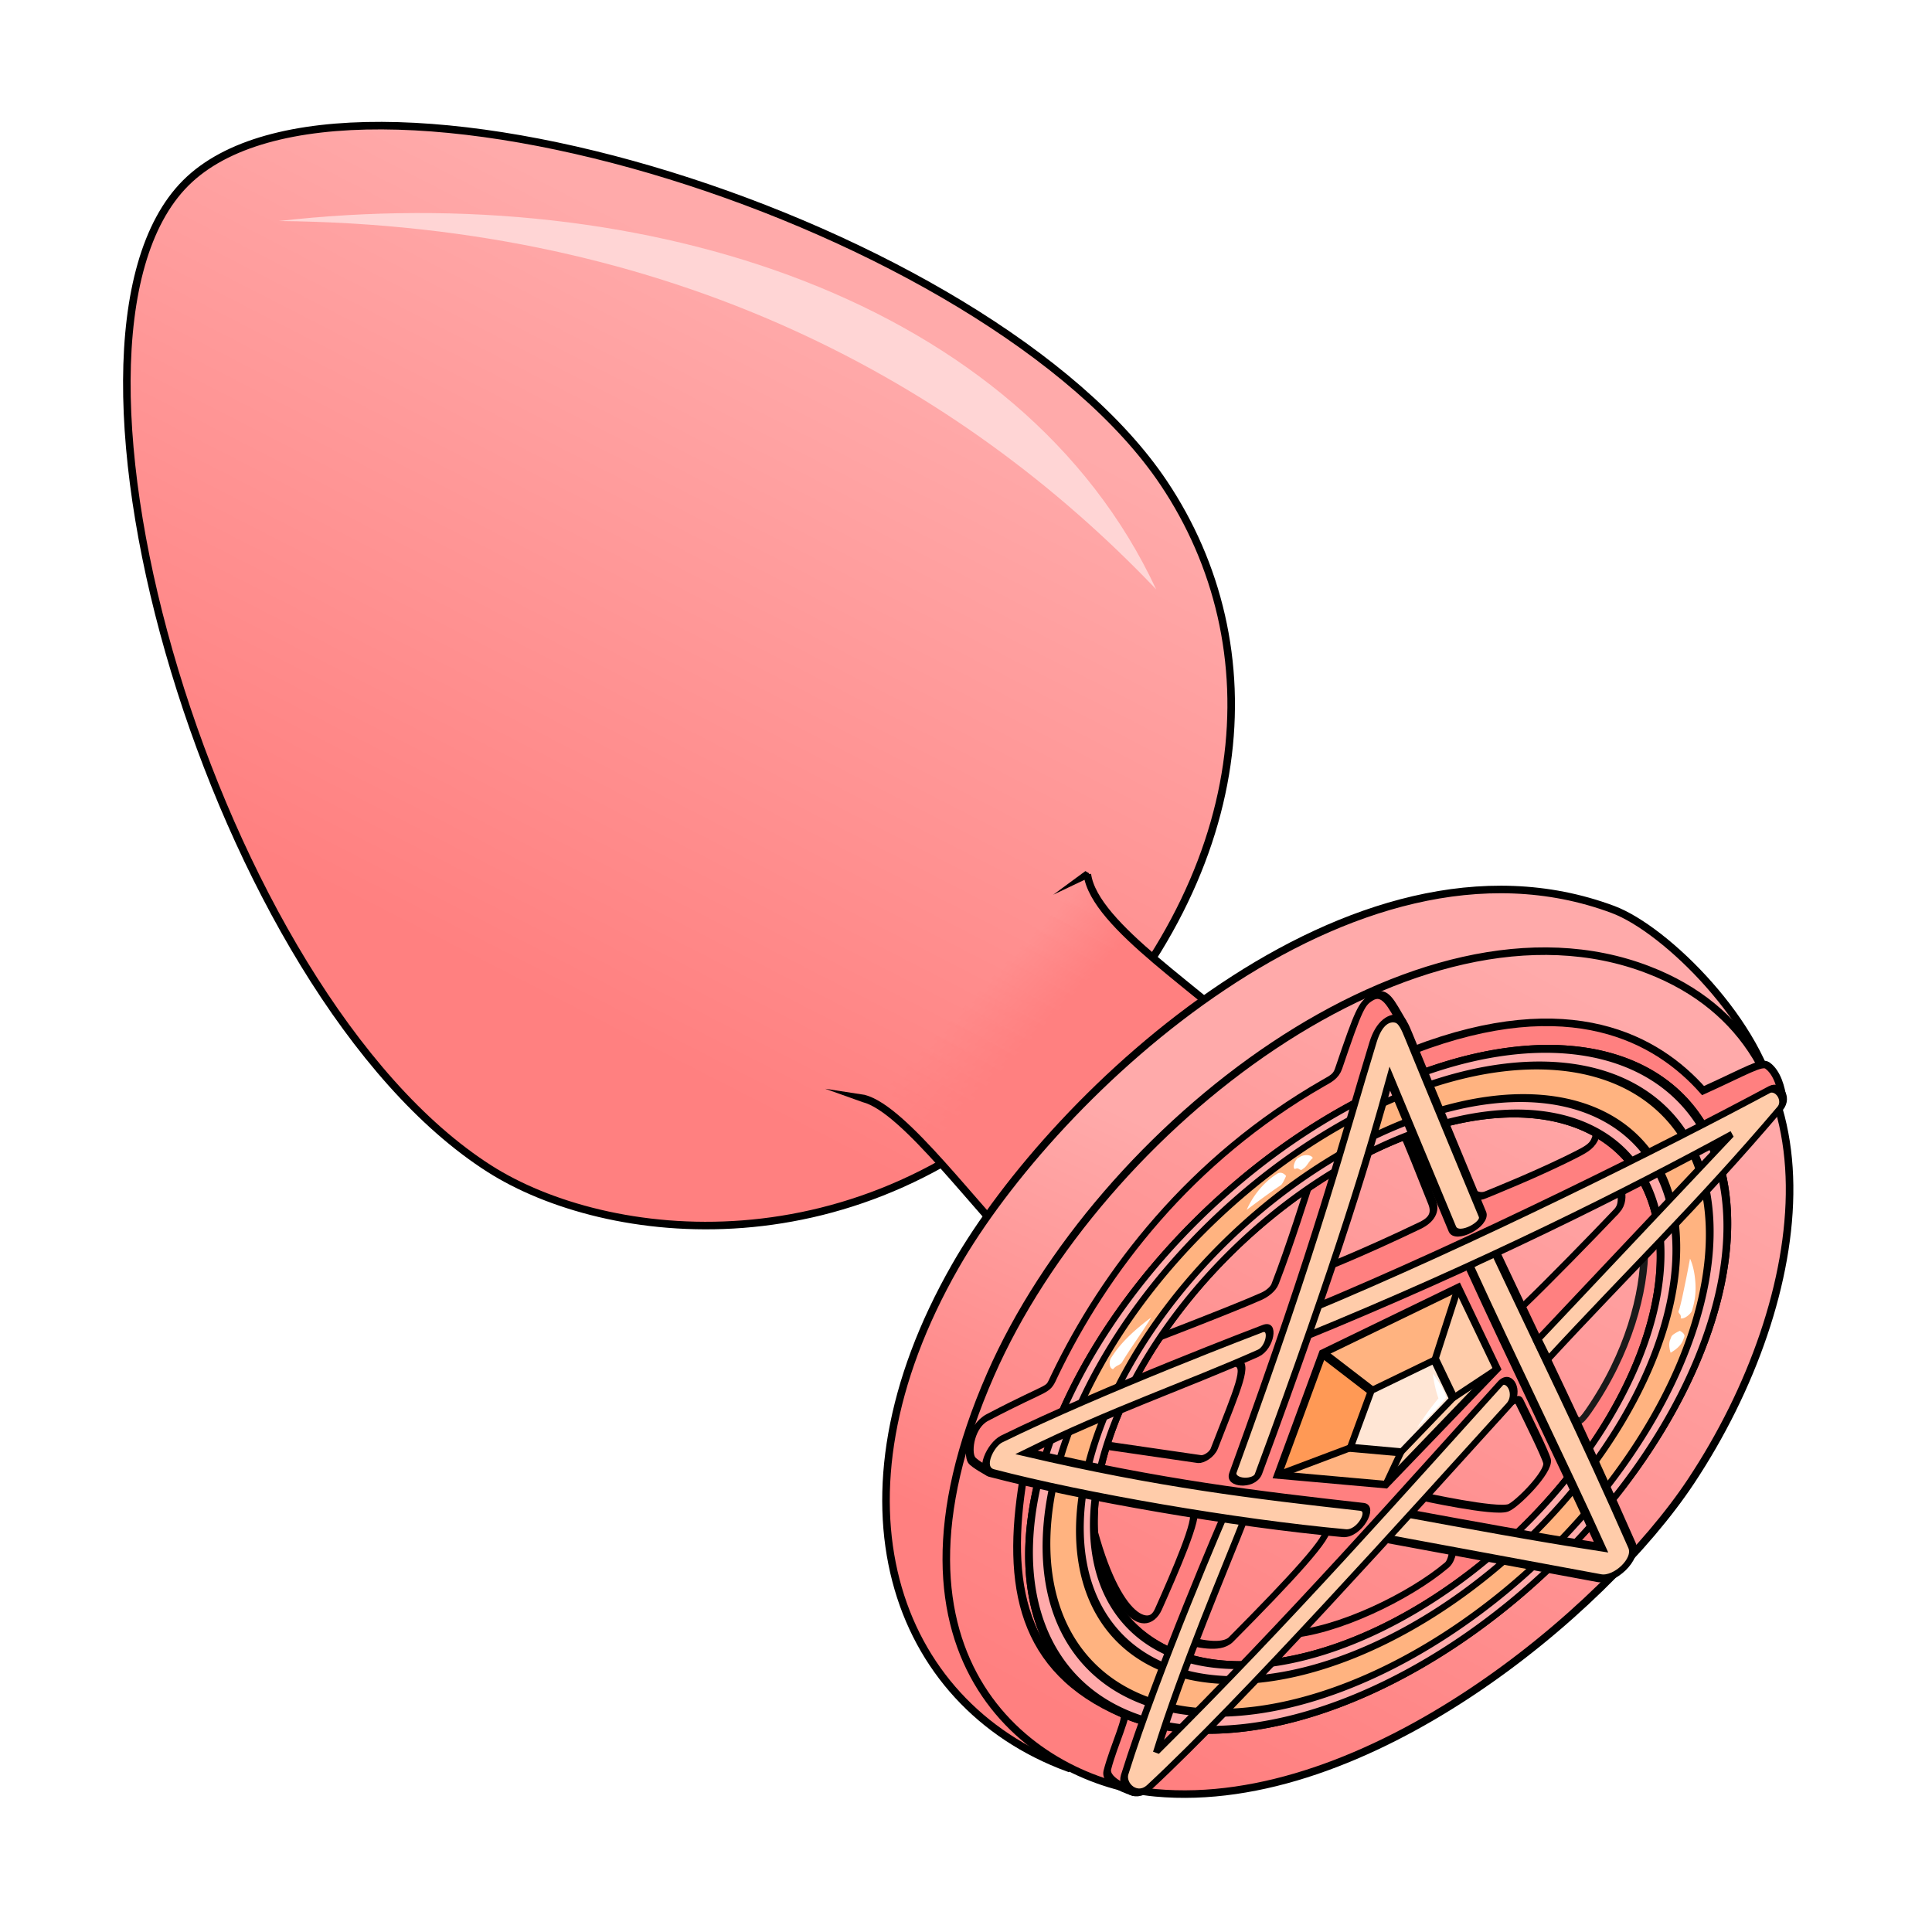 <?xml version="1.0" encoding="UTF-8" standalone="no"?>
<svg
   cursor="default"
   viewBox="0 0 256 256"
   version="1.1"
   id="svg169344"
   sodipodi:docname="pentagram_plug.svg"
   inkscape:version="1.2 (dc2aedaf03, 2022-05-15)"
   xml:space="preserve"
   xmlns:inkscape="http://www.inkscape.org/namespaces/inkscape"
   xmlns:sodipodi="http://sodipodi.sourceforge.net/DTD/sodipodi-0.dtd"
   xmlns:xlink="http://www.w3.org/1999/xlink"
   xmlns="http://www.w3.org/2000/svg"
   xmlns:svg="http://www.w3.org/2000/svg"><sodipodi:namedview
     id="namedview169346"
     pagecolor="#ffffff"
     bordercolor="#000000"
     borderopacity="0.25"
     inkscape:showpageshadow="2"
     inkscape:pageopacity="0.0"
     inkscape:pagecheckerboard="0"
     inkscape:deskcolor="#d1d1d1"
     showgrid="false"
     inkscape:zoom="1.7265625"
     inkscape:cx="71.529412"
     inkscape:cy="164.77828"
     inkscape:window-width="1920"
     inkscape:window-height="1051"
     inkscape:window-x="-9"
     inkscape:window-y="-9"
     inkscape:window-maximized="1"
     inkscape:current-layer="svg169344" /><defs
     id="defs169330"><linearGradient
       inkscape:collect="always"
       id="linearGradient199568"><stop
         style="stop-color:#ffb380;stop-opacity:1;"
         offset="0"
         id="stop199564" /><stop
         style="stop-color:#ffccaa;stop-opacity:1"
         offset="1"
         id="stop199566" /></linearGradient><linearGradient
       inkscape:collect="always"
       id="linearGradient199284"><stop
         style="stop-color:#ffb380;stop-opacity:1;"
         offset="0"
         id="stop199280" /><stop
         style="stop-color:#ff9955;stop-opacity:1"
         offset="1"
         id="stop199282" /></linearGradient><marker
       markerWidth="5.525"
       markerHeight="1"
       refX="0"
       refY="0"
       orient="auto-start-reverse"
       id="marker171087"
       viewBox="0 0 0.525 1"
       inkscape:stockid="pin"
       style="overflow:visible"
       preserveAspectRatio="none"
       inkscape:isstock="true"
       inkscape:collect="always"><path
         id="path171085"
         style="fill:context-stroke;stroke-linecap:butt"
         d="M 0,-1 1,0 0,1 -0.05,0 Z"
         sodipodi:nodetypes="sssssscsss"
         transform="scale(0.5)" /></marker><marker
       markerWidth="5.525"
       markerHeight="1.001"
       refX="0"
       refY="0"
       orient="auto-start-reverse"
       id="CapTriangle"
       viewBox="0 0 0.525 1"
       inkscape:stockid="pin"
       style="overflow:visible"
       preserveAspectRatio="none"
       inkscape:isstock="true"
       inkscape:collect="always"><path
         id="path7813"
         style="fill:context-stroke;stroke-linecap:butt"
         d="M 0,-1 1,0 0,1 -0.05,0 Z"
         sodipodi:nodetypes="sssssscsss"
         transform="scale(0.5)" /></marker><linearGradient
       id="linearGradient170919"><stop
         offset="0"
         stop-color="#faa"
         id="stop170917" /><stop
         offset="1"
         stop-color="#ff8080"
         id="stop170915" /></linearGradient><linearGradient
       id="innoGrad2"><stop
         offset="0"
         stop-color="#ff8080"
         id="stop169316" /><stop
         offset="1"
         stop-color="#ff8080"
         stop-opacity="0"
         id="stop169318" /></linearGradient><linearGradient
       id="innoGrad1"><stop
         offset="0"
         stop-color="#ff8080"
         id="stop169321" /><stop
         offset="1"
         stop-color="#faa"
         id="stop169323" /></linearGradient><linearGradient
       id="linearGradient1097"
       x1="498.567"
       x2="491.833"
       y1="146.606"
       y2="79.162"
       gradientTransform="matrix(-0.5,-0.866,-0.866,0.5,468.843,446.693)"
       gradientUnits="userSpaceOnUse"
       xlink:href="#innoGrad1" /><linearGradient
       id="linearGradient1115"
       x1="423.042"
       x2="430.69"
       y1="139.978"
       y2="135.828"
       gradientTransform="matrix(-0.839,-0.225,-0.225,0.839,502.546,93.311)"
       gradientUnits="userSpaceOnUse"
       xlink:href="#innoGrad2" /><linearGradient
       id="linearGradient1131"
       x1="383.179"
       x2="357.464"
       y1="226.786"
       y2="120.393"
       gradientTransform="matrix(-0.839,-0.225,-0.225,0.839,504.285,91.572)"
       gradientUnits="userSpaceOnUse"
       xlink:href="#innoGrad1" /><linearGradient
       id="linearGradient1032"
       x1="145.75"
       x2="155.5"
       y1="194.75"
       y2="140.5"
       gradientUnits="userSpaceOnUse"
       xlink:href="#innoGrad1"
       gradientTransform="matrix(0.839,0.225,-0.225,0.839,25.472,-29.458)" /><linearGradient
       id="innoGrad1-3"><stop
         offset="0"
         stop-color="#fd5"
         id="stop1292" /><stop
         offset="1"
         stop-color="#fea"
         id="stop1294" /></linearGradient><linearGradient
       id="innoGrad2-0"><stop
         offset="0"
         stop-color="#ffb380"
         id="stop1297" /><stop
         offset="1"
         stop-color="#fca"
         id="stop1299" /></linearGradient><linearGradient
       id="innoGrad3"><stop
         offset="0"
         stop-color="#f55"
         id="stop1302" /><stop
         offset="1"
         stop-color="#faa"
         stop-opacity="0"
         id="stop1304" /></linearGradient><linearGradient
       id="linearGradient1196"
       x1="398.455"
       x2="411.183"
       y1="153.47"
       y2="43.161"
       gradientTransform="matrix(.729 0 0 .729 -214.257 45.489)"
       gradientUnits="userSpaceOnUse"
       xlink:href="#innoGrad1" /><linearGradient
       id="linearGradient1206"
       x1="413.5"
       x2="442.375"
       y1="106"
       y2="96.5"
       gradientTransform="matrix(.729 0 0 .729 -214.257 45.489)"
       gradientUnits="userSpaceOnUse"
       xlink:href="#innoGrad3" /><linearGradient
       id="linearGradient1242"
       x1="570.812"
       x2="608.996"
       y1="141.449"
       y2="112.104"
       gradientTransform="matrix(.729 0 0 .729 -214.257 45.489)"
       gradientUnits="userSpaceOnUse"
       xlink:href="#innoGrad2-0" /><linearGradient
       id="linearGradient1250"
       x1="82.29"
       x2="89.624"
       y1="176.582"
       y2="168.645"
       gradientUnits="userSpaceOnUse"
       xlink:href="#innoGrad1-3"
       gradientTransform="matrix(-1.846,-2.697,2.697,-1.846,-341.055,738.522)" /><linearGradient
       id="linearGradient1258"
       x1="95.059"
       x2="97.238"
       y1="180.828"
       y2="171.865"
       gradientUnits="userSpaceOnUse"
       xlink:href="#innoGrad1-3"
       gradientTransform="matrix(-1.846,-2.697,2.697,-1.846,-339.832,738.522)" /><linearGradient
       id="linearGradient1268"
       x1="74.777"
       x2="84.057"
       y1="178.395"
       y2="161.866"
       gradientUnits="userSpaceOnUse"
       xlink:href="#innoGrad1-3"
       gradientTransform="matrix(-1.846,-2.697,2.697,-1.846,-341.055,738.522)" /><linearGradient
       id="linearGradient1276"
       x1="111.104"
       x2="128.163"
       y1="195.896"
       y2="184.582"
       gradientTransform="rotate(-2.382,803.839,890.651)"
       gradientUnits="userSpaceOnUse"
       xlink:href="#innoGrad1-3" /><linearGradient
       id="linearGradient1097-1"
       x1="476.773"
       x2="496.655"
       y1="65.812"
       y2="146.717"
       gradientTransform="matrix(-0.868,-0.19,-0.28,0.892,519.804,67.466)"
       gradientUnits="userSpaceOnUse"
       xlink:href="#linearGradient170919" /><linearGradient
       id="linearGradient1097-19"
       x1="498.567"
       x2="491.833"
       y1="146.606"
       y2="79.162"
       gradientTransform="matrix(-0.071,-0.27,-0.27,0.071,-148.272,139.194)"
       gradientUnits="userSpaceOnUse"
       xlink:href="#innoGrad1" /><linearGradient
       id="linearGradient1115-2"
       x1="417.473"
       x2="428.507"
       y1="144.257"
       y2="136.143"
       gradientTransform="matrix(-0.071,-0.27,-0.27,0.071,-148.272,139.194)"
       gradientUnits="userSpaceOnUse"
       xlink:href="#innoGrad2" /><linearGradient
       id="linearGradient1131-7"
       x1="383.179"
       x2="357.464"
       y1="226.786"
       y2="120.393"
       gradientTransform="matrix(-0.071,-0.27,-0.27,0.071,-148.272,139.194)"
       gradientUnits="userSpaceOnUse"
       xlink:href="#innoGrad1" /><linearGradient
       id="linearGradient1032-0"
       x1="145.75"
       x2="155.5"
       y1="194.75"
       y2="140.5"
       gradientUnits="userSpaceOnUse"
       xlink:href="#innoGrad1"
       gradientTransform="matrix(0.071,0.27,-0.27,0.071,-191.031,-13.626)" /><pattern
       id="EMFhbasepattern"
       patternUnits="userSpaceOnUse"
       width="6"
       height="6"
       x="0"
       y="0" /><linearGradient
       id="linearGradient5910"><stop
         offset="0"
         stop-color="#f95"
         id="stop202521" /><stop
         offset="1"
         stop-color="#ffb380"
         id="stop202523" /></linearGradient><linearGradient
       id="innoGrad1-0"><stop
         offset="0"
         stop-color="#fca"
         id="stop202536" /><stop
         offset="1"
         stop-color="#ffe6d5"
         id="stop202538" /></linearGradient><linearGradient
       id="linearGradient5774"><stop
         offset="0"
         stop-opacity="0"
         id="stop202541" /><stop
         offset=".189"
         id="stop202543" /><stop
         offset=".806"
         id="stop202545" /><stop
         offset="1"
         stop-opacity="0"
         id="stop202547" /></linearGradient><linearGradient
       id="linearGradient5776"
       x1="60.851"
       x2="95.254"
       y1="23.977"
       y2="11.992"
       gradientTransform="translate(-228.57,-44.93)"
       gradientUnits="userSpaceOnUse"
       xlink:href="#linearGradient5774" /><linearGradient
       id="linearGradient5776-3"
       x1="60.851"
       x2="95.254"
       y1="23.977"
       y2="11.992"
       gradientTransform="translate(-121.973,-44.861)"
       gradientUnits="userSpaceOnUse"
       xlink:href="#linearGradient5774" /><linearGradient
       id="linearGradient5816"
       x1="120.807"
       x2="121.766"
       y1="66.543"
       y2="58.394"
       gradientUnits="userSpaceOnUse"
       xlink:href="#innoGrad1-0"
       gradientTransform="translate(-228.57,-38.027)" /><linearGradient
       id="linearGradient5824"
       x1="107.768"
       x2="109.877"
       y1="62.996"
       y2="55.23"
       gradientUnits="userSpaceOnUse"
       xlink:href="#innoGrad1-0"
       gradientTransform="translate(-228.57,-38.027)" /><linearGradient
       id="linearGradient5832"
       x1="96.358"
       x2="96.358"
       y1="55.997"
       y2="44.299"
       gradientUnits="userSpaceOnUse"
       xlink:href="#innoGrad1-0"
       gradientTransform="translate(-228.57,-38.027)" /><linearGradient
       id="linearGradient5840"
       x1="86.291"
       x2="87.825"
       y1="44.395"
       y2="33.753"
       gradientUnits="userSpaceOnUse"
       xlink:href="#innoGrad1-0"
       gradientTransform="translate(-228.57,-38.027)" /><linearGradient
       id="linearGradient5848"
       x1="78.717"
       x2="82.935"
       y1="32.41"
       y2="19.179"
       gradientUnits="userSpaceOnUse"
       xlink:href="#innoGrad1-0"
       gradientTransform="translate(-228.57,-38.027)" /><linearGradient
       id="linearGradient5856"
       x1="142.86"
       x2="141.613"
       y1="66.447"
       y2="58.969"
       gradientUnits="userSpaceOnUse"
       xlink:href="#innoGrad1-0"
       gradientTransform="translate(-228.57,-38.027)" /><linearGradient
       id="linearGradient5864"
       x1="155.036"
       x2="154.653"
       y1="62.612"
       y2="55.421"
       gradientUnits="userSpaceOnUse"
       xlink:href="#innoGrad1-0"
       gradientTransform="translate(-228.57,-38.027)" /><linearGradient
       id="linearGradient5872"
       x1="167.884"
       x2="165.87"
       y1="54.942"
       y2="45.45"
       gradientUnits="userSpaceOnUse"
       xlink:href="#innoGrad1-0"
       gradientTransform="translate(-225.703,-39.256)" /><linearGradient
       id="linearGradient5880"
       x1="176.417"
       x2="173.445"
       y1="45.642"
       y2="36.341"
       gradientUnits="userSpaceOnUse"
       xlink:href="#innoGrad1-0"
       gradientTransform="translate(-228.57,-38.027)" /><linearGradient
       id="linearGradient5888"
       x1="185.142"
       x2="181.307"
       y1="31.068"
       y2="20.713"
       gradientUnits="userSpaceOnUse"
       xlink:href="#innoGrad1-0"
       gradientTransform="translate(-228.57,-38.027)" /><linearGradient
       id="linearGradient5896"
       x1="163.254"
       x2="111.729"
       y1="208.271"
       y2="133.966"
       gradientUnits="userSpaceOnUse"
       xlink:href="#linearGradient199568"
       gradientTransform="matrix(0.743,0,0,0.48,11.966,96.753)" /><linearGradient
       id="linearGradient5904"
       x1="87.633"
       x2="75.361"
       y1="216.69"
       y2="200.966"
       gradientUnits="userSpaceOnUse"
       xlink:href="#linearGradient5910"
       gradientTransform="translate(-228.57,-38.027)" /><linearGradient
       id="linearGradient5912"
       x1="207.29"
       x2="195.593"
       y1="144.397"
       y2="116.017"
       gradientUnits="userSpaceOnUse"
       xlink:href="#linearGradient5910"
       gradientTransform="translate(-210.141,-54.819)" /><linearGradient
       id="linearGradient5920"
       x1="55.993"
       x2="65.581"
       y1="125.988"
       y2="130.974"
       gradientUnits="userSpaceOnUse"
       xlink:href="#linearGradient199284"
       gradientTransform="translate(-228.57,-38.027)" /><linearGradient
       id="linearGradient5928"
       x1="125.41"
       x2="133.08"
       y1="74.214"
       y2="86.87"
       gradientUnits="userSpaceOnUse"
       xlink:href="#linearGradient199284"
       gradientTransform="translate(-228.57,-38.027)" /><linearGradient
       id="linearGradient1169"
       x1="37.767"
       x2="45.697"
       y1="17.189"
       y2="20.377"
       gradientUnits="userSpaceOnUse"
       xlink:href="#innoGrad1"
       gradientTransform="translate(-71.027,131.346)" /><linearGradient
       id="linearGradient889"
       x1="39.019"
       x2="48.797"
       y1="15.173"
       y2="6.111"
       gradientUnits="userSpaceOnUse"
       xlink:href="#innoGrad1"
       gradientTransform="translate(-71.027,131.346)" /></defs><g
     id="g200646"
     transform="matrix(1.235,0,0,1.235,-6.19,-5.71)"
     style="stroke-width:0.81;stroke-dasharray:none"><path
       fill="url(#linearGradient1097)"
       fill-rule="evenodd"
       stroke="#000000"
       d="M 118.593,119.877 C 97.186,141.284 70.03,137.986 57.519,130.014 28.179,111.318 7.682,41.514 24.934,24.262 c 17.252,-17.252 86.32,4.384 104.937,32.182 11.671,17.427 10.129,42.026 -11.278,63.433 z"
       id="path2512"
       style="fill:url(#linearGradient1097-1);fill-opacity:1;stroke-width:0.81;stroke-dasharray:none"
       sodipodi:nodetypes="zszsz" /><path
       fill="url(#linearGradient1115)"
       fill-rule="evenodd"
       stroke="#000000"
       d="m 121.674,98.43 c 0.76,5.595 12.538,12.644 18.807,18.976 l -24.782,22.851 c -6.008,-5.925 -13.619,-16.659 -18.023,-17.774"
       id="path169334"
       style="fill:url(#linearGradient1115);stroke-width:0.81;stroke-dasharray:none;marker-start:url(#marker171087);marker-end:url(#CapTriangle)"
       sodipodi:nodetypes="cccc" /><path
       fill="url(#linearGradient1032)"
       fill-rule="evenodd"
       stroke="#000000"
       d="m 195.566,123.514 c -1.476,-8.974 -11.8,-19.186 -17.496,-21.311 -28.038,-10.458 -59.97,19.733 -70.561,38.269 -14.31,25.044 -6.709,46.888 12.077,53.826 z"
       id="path169336"
       style="fill:url(#linearGradient1032);stroke-width:0.81;stroke-dasharray:none"
       sodipodi:nodetypes="ccscc" /><path
       fill="url(#linearGradient1131)"
       fill-rule="evenodd"
       stroke="#000000"
       d="m 181.874,108.683 c -24.789,-9.577 -58.894,16.784 -70.571,43.404 -13.58,30.959 4.92,43.715 17.683,44.889 22.577,2.077 48.174,-19.418 57.46,-33.427 13.058,-19.701 16.66,-46.666 -4.571,-54.867 z"
       id="path169338"
       style="fill:url(#linearGradient1131);stroke-width:0.81;stroke-dasharray:none"
       sodipodi:nodetypes="csccc" /><path
       fill="#ffd5d5"
       d="M 129.057,67.851 C 114.596,36.832 74.281,23.877 34.931,28.337 77.225,28.736 107.967,45.735 129.057,67.851 Z"
       id="path169340"
       sodipodi:nodetypes="ccc"
       style="stroke-width:0.81;stroke-dasharray:none" /></g><g
     id="path10371"
     transform="translate(-258.15,-48.454)" /><g
     fill="#ff8080"
     id="g211068"
     transform="matrix(0.593,1.449,-1.754,1.208,276.15,27.325)"
     style="stroke-width:0.554;stroke-dasharray:none"><g
       stroke-width="0.234"
       id="g211062"
       style="stroke-width:0.554;stroke-dasharray:none"><path
         d="m 31.909,69.412 c 0,0 3.291,2.509 5.232,4.26 0.275,0.247 0.295,0.731 0.208,1.091 -0.471,1.937 -2.6,8.583 -2.6,8.583 l 2.392,3.277 3.667,-8.752 c 0.75,-0.731 1.842,0.426 5.083,3.35 0.326,0.295 0.266,0.88 0.038,1.118 l -6.552,6.104 1.82,1.769 8.11,-6.196 c 0.597,-0.368 3.544,2.583 5.302,4.375 1.312,1.338 -2.037,2.927 -10.872,1.694 l 4.49,2.432 9.788,-2.8 0.084,-2.125 c 0.802,-0.65 2.463,-1.923 2.237,-2.751 -1.354,-4.962 -2.527,-8.558 -3.242,-8.247 l -1.228,0.458 4.057,-4.265 3.971,13.127 -4.96,2.53 -16.436,-14.2 -11.807,-9.207 z"
         stroke="#000000"
         id="path211052"
         style="stroke-width:0.554;stroke-dasharray:none" /><path
         d="m 64.698,69.54 c 0,0 0.866,0.323 0.932,0.79 0.417,2.957 -0.654,8.101 -2.827,10.996 l 1.091,4.588 4.12,-8.827 0.076,-11.374 z m -7.37,-6.415 c 0,0 -0.406,-0.984 0.203,-1.015 1.783,-0.09 5.043,-0.26 5.606,-0.192 0.893,0.106 1.621,2.842 1.427,3.412 -0.301,0.884 -5.109,4.856 -5.109,4.856 l 0.468,2.6 8.167,-7.073 -1.925,-5.514 -12.716,0.989 z"
         stroke="#000000"
         id="path211054"
         style="stroke-width:0.554;stroke-dasharray:none" /><path
         d="m 52.745,51.045 c 3.15,1.064 6.698,3.46 8.865,7.23 0.521,0.907 0.2,0.868 -0.26,1.144 l 3.957,0.104 -4.344,-5.773 -5.903,-3.798 -3.277,-0.858 z"
         stroke="#1a1a1a"
         id="path211056"
         style="stroke-width:0.554;stroke-dasharray:none" /><path
         d="m 48.715,51.757 c 0.717,2.344 1.677,5.715 2.143,7.679 0.29,1.226 -1.468,0.763 -1.468,0.763 l 5.488,-0.078 -3.906,-12.287 c -9.192,4.736 -2.91,2.125 -2.257,3.923 z"
         stroke="#000000"
         id="path211058"
         style="stroke-width:0.554;stroke-dasharray:none" /><path
         d="m 42.716,52.661 c -0.449,2.657 -1.589,6.434 -1.589,6.434 -0.162,0.706 -1.213,0.926 -1.213,0.926 -2.145,0.678 -7.719,0.464 -7.719,0.464 l -0.366,1.952 c 2.358,-0.034 4.293,-0.017 7.179,0.004 0.73,0.005 1.291,0.293 1.082,1.28 -0.908,4.297 -1.748,6.914 -1.748,6.914 l 3.006,2.663 5.554,-24.422 -6.49,0.89 c 0,0 1.391,0.99 2.008,1.476 0.447,0.352 0.402,0.792 0.296,1.419 z"
         stroke="#000000"
         id="path211060"
         style="stroke-width:0.554;stroke-dasharray:none" /></g><path
       d="m 44.787,60.72 10.871,-0.52 4.89,13.783 -10.352,8.063 -8.848,-8.748 z"
       id="path211064"
       style="stroke-width:0.554;stroke-dasharray:none" /><path
       d="m 38.626,93.196 c 6.678,3.57 13.513,4.754 21.686,-0.218 0.26,-0.39 1.857,1.366 3.255,2.297 0.749,0.5 2.81,-1.01 2.81,-1.01 L 64.667,88.709 51.499,94.52 39.987,91.946 Z M 24.743,59.87 c -1.89,0.209 -3.241,0.2 -3.303,1.197 -0.046,0.744 0.168,1.013 3.464,3.674 0.424,0.343 0.328,0.73 0.27,1.234 -1.096,9.686 2.698,17.44 7.64,22.869 0.871,0.958 0.508,0.172 -0.282,4.998 -0.198,1.211 1.51,2.053 2.244,1.958 0.41,-0.054 1.78,-0.775 1.78,-0.775 L 39.169,91.565 30.743,76.22 30.327,61.812 Z"
       stroke="#000000"
       stroke-width="0.234"
       id="path211066"
       style="stroke-width:0.554;stroke-dasharray:none" /></g><path
     d="m 187.304,139.135 c 20.858,-7.992 32.339,-1.425 38.361,5.374 5.753,-2.607 7.737,-3.881 8.522,-3.326 1.341,0.953 1.846,3.053 2.033,4.39 l -9.051,8.796 -19.904,-9.762 -20.344,1.166 z"
     stroke="#000000"
     stroke-width="0.342"
     id="path211080"
     style="fill:#ff8080;stroke-width:1;stroke-dasharray:none" /><path
     d="m 211.732,199.022 2.242,6.691 -8.64,0.324 z"
     id="path211082"
     style="fill:#ff8080;stroke-width:1;stroke-dasharray:none" /><g
     stroke="#000000"
     id="g211092"
     transform="matrix(0.593,1.449,-1.754,1.208,276.15,27.325)"
     style="stroke-width:0.554;stroke-dasharray:none"><path
       d="m 48.456,44.566 a 25.62,21.893 83.496 0 0 -2.181,0.185 25.62,21.893 83.496 0 0 -18.228,28.5 25.62,21.893 83.496 0 0 25.12,22.27 25.62,21.893 83.496 0 0 18.228,-28.5 25.62,21.893 83.496 0 0 -22.94,-22.455 z m 0.19,4.859 A 20.808,17.682 83.612 0 1 67.177,67.667 20.808,17.682 83.612 0 1 52.461,90.808 20.808,17.682 83.612 0 1 32.17,72.715 20.808,17.682 83.612 0 1 46.886,49.574 a 20.808,17.682 83.612 0 1 1.76,-0.15 z"
       fill="#ff0000"
       stroke-width="0.234"
       id="path211086"
       style="stroke-width:0.554;stroke-dasharray:none" /><path
       d="m 48.457,44.566 a 21.893,25.62 -6.504 0 0 -2.181,0.185 21.893,25.62 -6.504 0 0 -18.228,28.5 21.893,25.62 -6.504 0 0 25.12,22.27 A 21.893,25.62 -6.504 0 0 71.396,67.02 21.893,25.62 -6.504 0 0 48.457,44.566 Z m 0.189,4.86 A 17.682,20.808 -6.388 0 1 67.176,67.666 17.682,20.808 -6.388 0 1 52.459,90.81 17.682,20.808 -6.388 0 1 32.17,72.715 17.682,20.808 -6.388 0 1 46.887,49.572 17.682,20.808 -6.388 0 1 48.646,49.426 Z"
       fill="#ffaaaa"
       stroke-width="0.233"
       id="path211088"
       style="stroke-width:0.554;stroke-dasharray:none" /><path
       d="M 48.5,45.85 A 24.333,20.828 83.424 0 0 46.424,46.026 24.333,20.828 83.424 0 0 29.084,73.095 24.333,20.828 83.424 0 0 52.98,94.245 24.333,20.828 83.424 0 0 70.321,67.177 24.333,20.828 83.424 0 0 48.5,45.85 Z m 0.12,2.447 A 21.881,18.73 83.424 0 1 68.245,67.475 21.881,18.73 83.424 0 1 52.652,91.815 21.881,18.73 83.424 0 1 31.159,72.797 21.881,18.73 83.424 0 1 46.753,48.457 21.881,18.73 83.424 0 1 48.62,48.297 Z"
       fill="#ffb380"
       stroke-width="0.234"
       id="path211090"
       style="stroke-width:0.554;stroke-dasharray:none" /></g><g
     fill="#ffccaa"
     stroke="#000000"
     stroke-width="0.234"
     id="g211102"
     transform="matrix(0.593,1.449,-1.754,1.208,276.15,27.325)"
     style="stroke-width:0.554;stroke-dasharray:none"><path
       d="m 45.66,59.916 c 9.144,-0.352 17.323,-0.781 27.662,-0.975 1.27,-0.024 1.679,1.89 0.73,2.721 l -13.407,11.712 -0.688,-1.92 c 3.915,-3.434 7.982,-6.98 11.974,-10.645 -7.376,0.197 -17.387,0.71 -26.518,0.986 z"
       id="path211094"
       style="stroke-width:0.554;stroke-dasharray:none" /><path
       d="m 42.28,73.514 c 3.662,-12.562 5.566,-22.976 6.613,-30.336 l 5.136,16.384 1.91,-0.102 c -2.238,-6.748 -3.62,-12.547 -6.505,-19.779 -0.286,-0.718 -1.777,-0.471 -1.873,0.167 -1.115,7.369 -3.68,21.045 -6.947,32.581 z"
       id="path211096"
       style="stroke-width:0.554;stroke-dasharray:none" /><path
       d="m 24.255,60.051 c -0.539,0.408 -0.69,1.162 0.44,2.008 5.826,4.365 10.9,7.624 23.838,18.647 0.572,0.492 1.946,-0.953 1.341,-1.475 C 38.131,69.087 32.22,64.816 28.13,61.957 l 13.796,-0.061 c 1.003,-0.01 1.34,-2.155 0.419,-2.127 0,0 -13.234,0.051 -16.381,0.043 -0.74,-0.002 -1.409,0.013 -1.708,0.24 z M 51.05,82.15 c 0,0 7.853,7.783 13.706,12.222 0.637,0.483 2.345,-0.021 2.11,-1.143 -1.589,-7.56 -6.65,-21.94 -9.579,-30.41 -0.337,-0.975 -2.24,-0.765 -1.984,-0.023 2.809,8.11 6.507,18.137 9.376,29.126 -4.8,-3.626 -9.677,-8.42 -12.381,-10.873 z"
       id="path211098"
       style="stroke-width:0.554;stroke-dasharray:none" /><path
       d="m 39.71,75.497 c 0,0 -3.51,10.826 -4.946,18.03 -0.156,0.784 1.044,2.1 1.95,1.398 6.106,-4.733 15.504,-13.1 21.603,-19.323 0.83,-0.848 -0.315,-2.359 -1.012,-1.673 -6.116,6.02 -11.546,11.308 -20.37,18.458 1.162,-5.902 3.063,-11.038 4.315,-16.049 0.21,-0.836 -1.309,-1.686 -1.54,-0.84 z"
       id="path211100"
       style="stroke-width:0.554;stroke-dasharray:none" /></g><path
     d="m 193.206,170.609 -3.083,9.555 -8.431,4.086 -6.431,-4.944 z"
     fill="#ffb380"
     id="path211104"
     style="stroke-width:1;stroke-dasharray:none" /><path
     d="m 193.206,170.609 -3.083,9.555 2.422,5.054 5.814,-3.849 z"
     fill="#ffccaa"
     id="path211106"
     style="stroke-width:1;stroke-dasharray:none" /><path
     d="m 185.61,192.429 -2.011,4.288 -14.277,-1.274 9.581,-3.611 z"
     fill="#ffb380"
     id="path211108"
     style="stroke-width:1;stroke-dasharray:none" /><path
     d="m 192.544,185.22 -6.935,7.209 -2.011,4.288 14.761,-15.348 z"
     fill="#ffccaa"
     id="path211110"
     style="stroke-width:1;stroke-dasharray:none" /><path
     d="m 181.691,184.251 -2.789,7.581 -9.581,3.611 5.938,-16.136 z"
     fill="#ff9955"
     id="path211112"
     style="stroke-width:1;stroke-dasharray:none" /><path
     d="m 169.321,195.443 5.938,-16.136 17.947,-8.698 5.153,10.76 -14.761,15.348 z"
     fill="none"
     stroke="#000000"
     stroke-width="0.342"
     id="path211114"
     style="stroke-width:1;stroke-dasharray:none" /><path
     d="m 190.124,180.164 2.422,5.054 -6.936,7.212 -6.708,-0.598 2.789,-7.581 z"
     fill="#ffe6d5"
     id="path211116"
     style="stroke-width:1;stroke-dasharray:none" /><g
     stroke="#000000"
     stroke-width="0.234"
     id="g211124"
     transform="matrix(0.593,1.449,-1.754,1.208,276.15,27.325)"
     style="stroke-width:0.554;stroke-dasharray:none"><path
       d="m 46.397,62.966 4.002,3.11"
       fill="#ff0000"
       id="path211118"
       style="stroke-width:0.554;stroke-dasharray:none" /><path
       d="m 52.52,73.19 -3.048,-2.62 0.927,-4.494 3.62,-0.157 1.311,4.397 z"
       fill="none"
       id="path211120"
       style="stroke-width:0.554;stroke-dasharray:none" /><path
       d="m 54.02,65.92 0.083,-3.287 m 1.227,7.683 1.563,1.675 m -4.373,1.199 -1.609,4.918 m -6.487,-5.578 5.048,-1.96"
       fill="#ff0000"
       id="path211122"
       style="stroke-width:0.554;stroke-dasharray:none" /></g><path
     d="m 172.625,154.886 c 0.384,-0.204 0.61,-0.603 0.835,-0.91 a 1.894,2.765 43.533 0 1 0.493,-0.541 c 0,0 -0.101,-0.241 -0.486,-0.337 -0.39,-0.097 -0.963,-0.017 -1.368,0.294 -0.264,0.042 -0.58,0.598 -0.655,1.014 -0.075,0.421 0.132,0.503 0.132,0.503 0,0 0.24,-0.145 0.444,-0.064 0.2,0.082 0.375,0.317 0.605,0.04 z m -2.922,2.168 c 0.263,-0.16 0.709,-1.233 0.709,-1.233 0,0 -0.515,-0.719 -1.196,-0.285 a 4.95,7.227 43.533 0 0 -0.384,0.255 c -2.588,1.82 -3.635,4.524 -3.635,4.524 0,0 2.357,-1.8 4.239,-3.083 0.091,-0.063 0.181,-0.125 0.265,-0.177 z m -20.957,23.331 c 0.842,-1.371 1.804,-2.756 2.57,-3.902 0.753,-1.128 1.225,-1.913 1.225,-1.913 0,0 -0.749,0.533 -1.804,1.434 -1.053,0.9 -2.431,2.213 -3.461,3.851 -0.257,0.311 -0.302,0.854 -0.174,1.197 0.127,0.343 0.383,0.371 0.383,0.371 0,0 0.211,-0.255 0.479,-0.412 0.271,-0.161 0.625,-0.275 0.779,-0.624 z m 75.625,-7.342 c 0.364,-1.396 0.335,-2.643 0.227,-3.636 -0.169,-1.666 -0.663,-2.635 -0.663,-2.635 0,0 -0.225,1.262 -0.587,3.028 -0.226,1.069 -0.458,2.297 -0.761,3.43 -0.034,0.127 -0.068,0.246 -0.103,0.353 -0.194,0.317 0.061,0.456 0.173,0.642 a 0.639,0.933 43.533 0 1 0.042,0.454 c 0,0 0.202,0.108 0.625,-0.126 0.424,-0.234 0.897,-0.716 0.906,-1.027 a 5.516,8.053 43.533 0 0 0.14,-0.483 z m -1.189,4.1 c 0.16,-0.444 -0.594,-0.802 -0.594,-0.802 0,0 -1,0.436 -1.128,0.788 -0.047,0.127 -0.097,0.258 -0.158,0.406 -0.291,0.717 0.064,1.705 0.064,1.705 0,0 1.229,-0.646 1.618,-1.586 a 7.285,10.635 43.533 0 0 0.198,-0.511 z m -31.608,7.782 c -0.639,-1.606 -1.718,-2.911 -1.718,-2.911 0,0 0.2,1.905 0.838,3.51 l 0.141,-0.524 a 19.672,28.72 43.533 0 0 -3.047,4.154 c 0,0 1.973,-1.74 3.644,-3.704 l 0.239,-0.28 z"
     fill="#ffffff"
     id="path211126"
     style="stroke-width:1;stroke-dasharray:none" /></svg>
